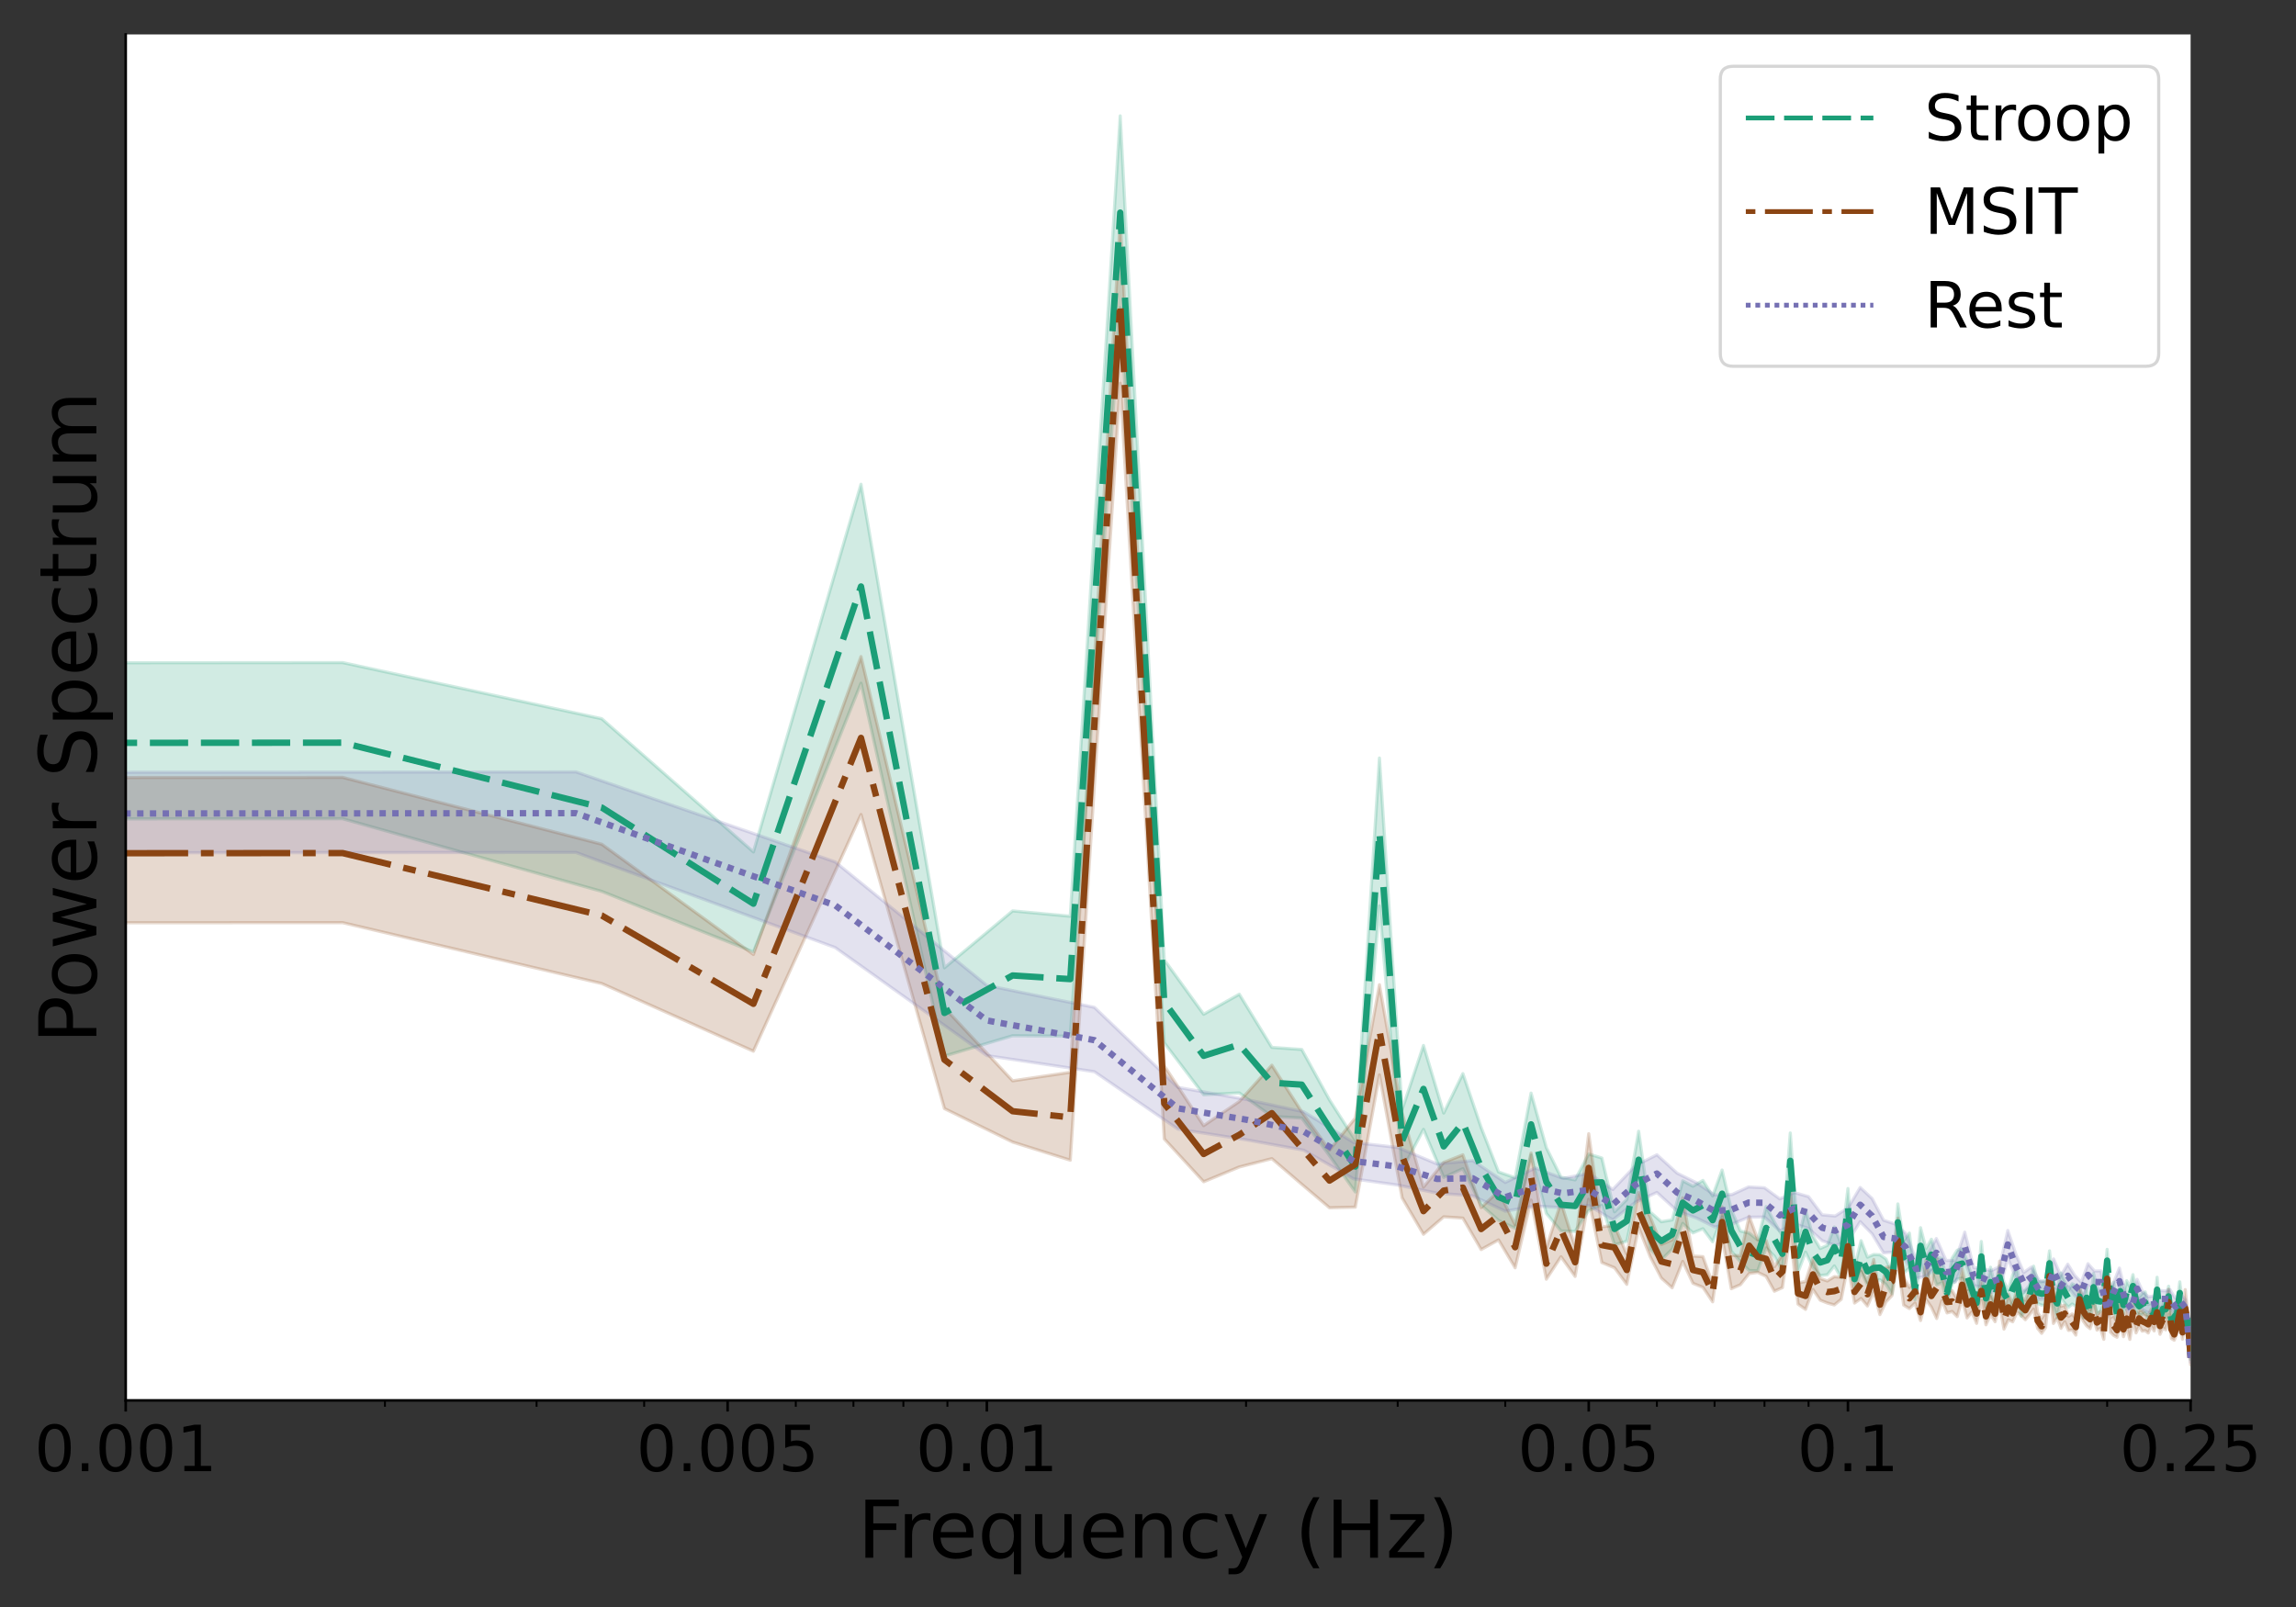 <?xml version="1.0" encoding="utf-8" standalone="no"?>
<!DOCTYPE svg PUBLIC "-//W3C//DTD SVG 1.1//EN"
  "http://www.w3.org/Graphics/SVG/1.1/DTD/svg11.dtd">
<!-- Created with matplotlib (https://matplotlib.org/) -->
<svg height="504pt" version="1.1" viewBox="0 0 720 504" width="720pt" xmlns="http://www.w3.org/2000/svg" xmlns:xlink="http://www.w3.org/1999/xlink">
 <rect x="0" y="0" width="720" height="504" fill="#333333" stroke="none"/>
 <defs>
  <style type="text/css">*{stroke-linecap:butt;stroke-linejoin:round;}</style>
 </defs>
 <g id="figure_1">
  <g id="patch_1">
   <path d="M 0 504 
L 720 504 
L 720 0 
L 0 0 
z
" style="fill:none;"/>
  </g>
  <g id="axes_1">
   <g id="patch_2">
    <path d="M 39.425 439.2 
L 686.95 439.2 
L 686.95 10.8 
L 39.425 10.8 
z
" style="fill:#ffffff;"/>
   </g>
   <g id="PolyCollection_1">
    <path clip-path="url(#p73ffdce5ca)" d="M -269184.335 439.2 
L -269184.335 439.2 
L 107.423 256.77 
L 188.711 279.576 
L 236.262 298.552 
L 269.999 214.287 
L 296.168 331.217 
L 317.55 324.838 
L 335.628 324.982 
L 351.288 96.525 
L 365.101 327.062 
L 377.457 343.341 
L 388.634 342.777 
L 398.838 350.146 
L 408.225 350.663 
L 416.916 362.479 
L 425.007 373.828 
L 432.576 284.136 
L 439.686 366.984 
L 446.389 354.208 
L 452.73 369.266 
L 458.745 366.535 
L 464.467 377.959 
L 469.922 382.751 
L 475.135 385.246 
L 480.127 362.207 
L 484.914 380.556 
L 489.513 386.063 
L 493.939 386.226 
L 498.204 379.625 
L 502.32 378.083 
L 506.296 390.409 
L 510.141 389.294 
L 513.864 372.235 
L 517.473 391.8 
L 520.974 395.122 
L 524.373 391.798 
L 527.677 383.684 
L 530.89 386.664 
L 534.018 385.372 
L 537.064 389.465 
L 540.033 381.672 
L 542.929 392.394 
L 545.755 395.727 
L 548.515 398.491 
L 551.211 398.54 
L 553.846 391.374 
L 556.424 393.974 
L 558.946 398.611 
L 561.415 372.575 
L 563.833 399.007 
L 566.202 392.712 
L 568.525 397.555 
L 570.802 400.043 
L 573.036 399.782 
L 575.228 397.029 
L 577.38 400.749 
L 579.493 384.109 
L 581.568 404.692 
L 583.608 398.792 
L 585.613 403.012 
L 587.584 401.738 
L 589.522 401.358 
L 591.429 402.832 
L 593.306 405.738 
L 595.153 388.996 
L 596.971 399.33 
L 598.761 397.629 
L 600.525 407.652 
L 602.262 396.027 
L 603.974 401.517 
L 605.662 398.265 
L 607.325 402.961 
L 608.965 402.307 
L 610.583 408.39 
L 612.179 402.761 
L 613.753 401.134 
L 615.306 400.86 
L 616.839 404.19 
L 618.352 408.01 
L 619.846 411.295 
L 621.321 398.705 
L 622.778 410.229 
L 624.217 406.668 
L 625.639 410.008 
L 627.043 404.01 
L 628.431 409.083 
L 629.803 411.265 
L 631.159 408.495 
L 632.499 406.154 
L 633.824 412.808 
L 635.134 411.088 
L 636.43 409.766 
L 637.712 405.428 
L 638.98 408.771 
L 640.234 409.332 
L 641.475 409.44 
L 642.703 399.929 
L 643.918 409.763 
L 645.121 413.32 
L 646.312 407.055 
L 647.49 408.758 
L 648.657 409.982 
L 649.813 408.975 
L 650.957 409.65 
L 652.09 409.638 
L 653.212 413.353 
L 654.324 410.411 
L 655.425 414.428 
L 656.516 407.718 
L 657.597 412.164 
L 658.668 411.313 
L 659.729 409.005 
L 660.781 398.955 
L 661.823 409.999 
L 662.857 409.658 
L 663.881 415.006 
L 664.896 408.382 
L 665.903 412.097 
L 666.901 408.527 
L 667.891 410.536 
L 668.872 406.93 
L 669.845 411.507 
L 670.811 412.365 
L 671.768 412.307 
L 672.718 411.73 
L 673.659 414.305 
L 674.594 413.881 
L 675.521 414.861 
L 676.441 408.254 
L 677.353 415.463 
L 678.259 413.491 
L 679.158 413.326 
L 680.05 409.537 
L 680.935 416.737 
L 681.813 415.686 
L 682.685 414.733 
L 683.551 408.91 
L 684.41 414.686 
L 685.263 417.981 
L 686.109 416.363 
L 686.95 426.371 
L 686.95 422.575 
L 686.95 422.575 
L 686.109 411.67 
L 685.263 413.217 
L 684.41 408.938 
L 683.551 402.02 
L 682.685 409.159 
L 681.813 410.284 
L 680.935 412.377 
L 680.05 403.393 
L 679.158 407.674 
L 678.259 407.476 
L 677.353 411.1 
L 676.441 400.595 
L 675.521 409.45 
L 674.594 408.704 
L 673.659 409.103 
L 672.718 405.189 
L 671.768 405.666 
L 670.811 406.784 
L 669.845 404.71 
L 668.872 399.77 
L 667.891 403.566 
L 666.901 401.662 
L 665.903 406.331 
L 664.896 401.473 
L 663.881 409.608 
L 662.857 402.137 
L 661.823 404.703 
L 660.781 391.84 
L 659.729 402.645 
L 658.668 405 
L 657.597 403.773 
L 656.516 399.4 
L 655.425 409.125 
L 654.324 403.462 
L 653.212 407.469 
L 652.09 403.561 
L 650.957 403.192 
L 649.813 402.623 
L 648.657 404.675 
L 647.49 401.799 
L 646.312 399.244 
L 645.121 404.064 
L 643.918 403.853 
L 642.703 392.307 
L 641.475 401.509 
L 640.234 402.025 
L 638.98 401.883 
L 637.712 397.114 
L 636.43 403.067 
L 635.134 404.586 
L 633.824 406.164 
L 632.499 397.358 
L 631.159 399.814 
L 629.803 404.681 
L 628.431 402.037 
L 627.043 397.06 
L 625.639 403.434 
L 624.217 397.452 
L 622.778 404.066 
L 621.321 389.375 
L 619.846 405.763 
L 618.352 400.588 
L 616.839 395.4 
L 615.306 391.536 
L 613.753 392.112 
L 612.179 394.587 
L 610.583 402.385 
L 608.965 394.686 
L 607.325 394.308 
L 605.662 388.67 
L 603.974 391.619 
L 602.262 385.045 
L 600.525 400.905 
L 598.761 386.735 
L 596.971 389.188 
L 595.153 377.585 
L 593.306 399.137 
L 591.429 394.863 
L 589.522 393.535 
L 587.584 393.447 
L 585.613 394.276 
L 583.608 389.107 
L 581.568 397.519 
L 579.493 372.765 
L 577.38 390.181 
L 575.228 384.814 
L 573.036 390.572 
L 570.802 391.562 
L 568.525 387.746 
L 566.202 379.411 
L 563.833 388.756 
L 561.415 355.334 
L 558.946 387.602 
L 556.424 383.253 
L 553.846 378.426 
L 551.211 388.892 
L 548.515 386.734 
L 545.755 386.067 
L 542.929 379.384 
L 540.033 366.957 
L 537.064 375.106 
L 534.018 370.219 
L 530.89 372.042 
L 527.677 370.34 
L 524.373 382.592 
L 520.974 383.164 
L 517.473 380.094 
L 513.864 354.797 
L 510.141 376.198 
L 506.296 380.054 
L 502.32 363.188 
L 498.204 361.934 
L 493.939 370.042 
L 489.513 369.209 
L 484.914 359.921 
L 480.127 342.834 
L 475.135 369.384 
L 469.922 367.55 
L 464.467 353.604 
L 458.745 336.715 
L 452.73 349.085 
L 446.389 327.881 
L 439.686 348.015 
L 432.576 237.738 
L 425.007 357.621 
L 416.916 344.959 
L 408.225 329.145 
L 398.838 328.485 
L 388.634 311.815 
L 377.457 318.092 
L 365.101 301.036 
L 351.288 36.345 
L 335.628 287.353 
L 317.55 285.682 
L 296.168 303.523 
L 269.999 151.876 
L 236.262 267.183 
L 188.711 225.42 
L 107.423 207.798 
L -269184.335 439.2 
z
" style="fill:#1b9e77;fill-opacity:0.2;stroke:#1b9e77;stroke-opacity:0.2;"/>
   </g>
   <g id="PolyCollection_2">
    <path clip-path="url(#p73ffdce5ca)" d="M -269184.335 439.2 
L -269184.335 439.2 
L 107.423 289.373 
L 188.711 308.467 
L 236.262 329.679 
L 269.999 255.467 
L 296.168 347.682 
L 317.55 358.186 
L 335.628 363.865 
L 351.288 120.188 
L 365.101 357.19 
L 377.457 370.629 
L 388.634 365.993 
L 398.838 363.388 
L 408.225 371.432 
L 416.916 378.793 
L 425.007 378.604 
L 432.576 337.106 
L 439.686 375.684 
L 446.389 387.097 
L 452.73 381.635 
L 458.745 382.04 
L 464.467 391.892 
L 469.922 388.878 
L 475.135 397.621 
L 480.127 376.386 
L 484.914 401.186 
L 489.513 394.156 
L 493.939 400.318 
L 498.204 376.115 
L 502.32 395.97 
L 506.296 397.611 
L 510.141 402.803 
L 513.864 384.969 
L 517.473 394.11 
L 520.974 400.83 
L 524.373 403.887 
L 527.677 395.621 
L 530.89 402.483 
L 534.018 403.74 
L 537.064 408.279 
L 540.033 388.016 
L 542.929 404.177 
L 545.755 402.927 
L 548.515 399.434 
L 551.211 399.046 
L 553.846 400.308 
L 556.424 404.955 
L 558.946 403.842 
L 561.415 386.872 
L 563.833 409.002 
L 566.202 410.655 
L 568.525 404.401 
L 570.802 407.774 
L 573.036 408.658 
L 575.228 409.262 
L 577.38 407.499 
L 579.493 396.722 
L 581.568 408.666 
L 583.608 407.237 
L 585.613 409.58 
L 587.584 405.105 
L 589.522 412.29 
L 591.429 408.309 
L 593.306 406.325 
L 595.153 395.645 
L 596.971 409.316 
L 598.761 410.395 
L 600.525 408.703 
L 602.262 414.148 
L 603.974 407.526 
L 605.662 409.973 
L 607.325 413.516 
L 608.965 407.84 
L 610.583 411.766 
L 612.179 411.316 
L 613.753 412.918 
L 615.306 407.389 
L 616.839 413.346 
L 618.352 411.481 
L 619.846 415.047 
L 621.321 407.788 
L 622.778 415.489 
L 624.217 412.325 
L 625.639 414.526 
L 627.043 409.227 
L 628.431 416.84 
L 629.803 413.91 
L 631.159 414.544 
L 632.499 411.557 
L 633.824 412.538 
L 635.134 413.896 
L 636.43 412.306 
L 637.712 410.58 
L 638.98 416.61 
L 640.234 418.172 
L 641.475 416.339 
L 642.703 404.821 
L 643.918 415.068 
L 645.121 413.369 
L 646.312 416.601 
L 647.49 414.518 
L 648.657 417.248 
L 649.813 417.084 
L 650.957 418.721 
L 652.09 411.438 
L 653.212 414.226 
L 654.324 415.8 
L 655.425 416.699 
L 656.516 413.327 
L 657.597 417.153 
L 658.668 416.624 
L 659.729 420.047 
L 660.781 405.973 
L 661.823 417.777 
L 662.857 418.833 
L 663.881 419.391 
L 664.896 415.352 
L 665.903 419.209 
L 666.901 416.168 
L 667.891 420.07 
L 668.872 414.255 
L 669.845 418.023 
L 670.811 415.837 
L 671.768 417.473 
L 672.718 417.32 
L 673.659 418.062 
L 674.594 415.88 
L 675.521 417.413 
L 676.441 414.385 
L 677.353 418.473 
L 678.259 416.486 
L 679.158 417.078 
L 680.05 412.171 
L 680.935 419.792 
L 681.813 420.321 
L 682.685 418.187 
L 683.551 414.672 
L 684.41 419.993 
L 685.263 415.778 
L 686.109 417.603 
L 686.95 428.035 
L 686.95 423.35 
L 686.95 423.35 
L 686.109 412.149 
L 685.263 404.469 
L 684.41 415.571 
L 683.551 408.092 
L 682.685 413.15 
L 681.813 416.475 
L 680.935 413.906 
L 680.05 404.357 
L 679.158 411.28 
L 678.259 411.13 
L 677.353 413.088 
L 676.441 408.6 
L 675.521 411.607 
L 674.594 410.623 
L 673.659 412.494 
L 672.718 412.24 
L 671.768 411.091 
L 670.811 410.831 
L 669.845 413.758 
L 668.872 408.911 
L 667.891 415.159 
L 666.901 410.732 
L 665.903 414.655 
L 664.896 407.442 
L 663.881 414.96 
L 662.857 412.625 
L 661.823 413.228 
L 660.781 395.951 
L 659.729 416.008 
L 658.668 411.351 
L 657.597 412.381 
L 656.516 407.567 
L 655.425 410.731 
L 654.324 409.888 
L 653.212 407.892 
L 652.09 403.302 
L 650.957 413.705 
L 649.813 412.093 
L 648.657 412.854 
L 647.49 409.337 
L 646.312 409.686 
L 645.121 407.287 
L 643.918 404.452 
L 642.703 395.528 
L 641.475 411.569 
L 640.234 413.534 
L 638.98 411.734 
L 637.712 403.14 
L 636.43 404.45 
L 635.134 407.803 
L 633.824 406.893 
L 632.499 404.356 
L 631.159 409.096 
L 629.803 405.88 
L 628.431 411.302 
L 627.043 395.528 
L 625.639 409.558 
L 624.217 405.629 
L 622.778 410.027 
L 621.321 401.862 
L 619.846 408.813 
L 618.352 404.033 
L 616.839 404.451 
L 615.306 398.081 
L 613.753 407.475 
L 612.179 404.789 
L 610.583 404.836 
L 608.965 400.241 
L 607.325 394.477 
L 605.662 402.936 
L 603.974 395.269 
L 602.262 408.851 
L 600.525 401.302 
L 598.761 403.79 
L 596.971 400.64 
L 595.153 382.065 
L 593.306 397.088 
L 591.429 397.506 
L 589.522 406.047 
L 587.584 395.027 
L 585.613 402.156 
L 583.608 397.563 
L 581.568 401.505 
L 579.493 384.53 
L 577.38 400.6 
L 575.228 400.396 
L 573.036 401.738 
L 570.802 400.989 
L 568.525 394.667 
L 566.202 401.929 
L 563.833 402.341 
L 561.415 372.62 
L 558.946 393.495 
L 556.424 397.32 
L 553.846 389.033 
L 551.211 388.753 
L 548.515 381.442 
L 545.755 393.877 
L 542.929 393.659 
L 540.033 378.482 
L 537.064 402.659 
L 534.018 394.126 
L 530.89 393.929 
L 527.677 375.662 
L 524.373 388.84 
L 520.974 390.312 
L 517.473 381.629 
L 513.864 374.044 
L 510.141 393.372 
L 506.296 384.326 
L 502.32 384.743 
L 498.204 355.565 
L 493.939 391.022 
L 489.513 377.07 
L 484.914 391.288 
L 480.127 361.619 
L 475.135 384.124 
L 469.922 373.603 
L 464.467 378.723 
L 458.745 362.188 
L 452.73 364.561 
L 446.389 372.304 
L 439.686 349.049 
L 432.576 308.835 
L 425.007 350.638 
L 416.916 360.729 
L 408.225 348.73 
L 398.838 334.086 
L 388.634 345.453 
L 377.457 353.026 
L 365.101 334.262 
L 351.288 68.966 
L 335.628 336.294 
L 317.55 338.967 
L 296.168 316.043 
L 269.999 205.927 
L 236.262 299.344 
L 188.711 264.774 
L 107.423 243.803 
L -269184.335 439.2 
z
" style="fill:#8b4513;fill-opacity:0.2;stroke:#8b4513;stroke-opacity:0.2;"/>
   </g>
   <g id="PolyCollection_3">
    <path clip-path="url(#p73ffdce5ca)" d="M -269184.335 439.2 
L -269184.335 439.2 
L 180.62 267.355 
L 261.908 297.183 
L 309.459 331.06 
L 343.197 336.121 
L 369.366 354.119 
L 390.747 357.462 
L 408.825 360.735 
L 424.485 369.728 
L 438.298 371.667 
L 450.654 374.203 
L 461.831 375.054 
L 472.035 379.869 
L 481.422 378.232 
L 490.113 378.781 
L 498.204 378.072 
L 505.773 382.594 
L 512.883 377.035 
L 519.586 373.98 
L 525.927 379.777 
L 531.942 381.982 
L 537.664 384.796 
L 543.12 383.928 
L 548.333 381.758 
L 553.324 381.694 
L 558.111 386.052 
L 562.711 383.842 
L 567.137 385.27 
L 571.402 389.104 
L 575.517 390.616 
L 579.493 389.394 
L 583.338 383.15 
L 587.061 386.968 
L 590.67 392.93 
L 594.171 392.665 
L 597.571 395.338 
L 600.874 400.934 
L 604.088 400.193 
L 607.215 397.227 
L 610.261 402.412 
L 613.23 402.047 
L 616.126 395.248 
L 618.952 403.231 
L 621.712 403.612 
L 624.408 405.305 
L 627.043 404.619 
L 629.621 394.504 
L 632.143 400.9 
L 634.612 405.358 
L 637.03 403.496 
L 639.399 407.589 
L 641.722 407.394 
L 643.999 402.352 
L 646.233 406.679 
L 648.425 403.468 
L 650.577 406.306 
L 652.69 408.023 
L 654.766 403.128 
L 656.805 405.393 
L 658.81 405.509 
L 660.781 412.931 
L 662.719 408.37 
L 664.626 405.651 
L 666.503 410.264 
L 668.35 412.708 
L 670.168 406.873 
L 671.958 410.816 
L 673.722 411.734 
L 675.459 411.492 
L 677.171 409.997 
L 678.859 409.781 
L 680.522 410.464 
L 682.163 412.227 
L 683.78 410.636 
L 685.376 412.447 
L 686.95 427.249 
L 686.95 424.391 
L 686.95 424.391 
L 685.376 407.681 
L 683.78 405.677 
L 682.163 407.189 
L 680.522 404.485 
L 678.859 404.866 
L 677.171 404.731 
L 675.459 406.493 
L 673.722 406.686 
L 671.958 405.228 
L 670.168 401.24 
L 668.35 408.209 
L 666.503 405.444 
L 664.626 397.703 
L 662.719 402.49 
L 660.781 408.622 
L 658.81 398.579 
L 656.805 398.623 
L 654.766 396.324 
L 652.69 402.19 
L 650.577 399.98 
L 648.425 396.486 
L 646.233 400.105 
L 643.999 394.835 
L 641.722 402.213 
L 639.399 401.474 
L 637.03 397.396 
L 634.612 399.101 
L 632.143 393.32 
L 629.621 385.914 
L 627.043 397.258 
L 624.408 398.535 
L 621.712 397.872 
L 618.952 397.577 
L 616.126 386.431 
L 613.23 395.325 
L 610.261 395.307 
L 607.215 388.446 
L 604.088 393.915 
L 600.874 395.038 
L 597.571 386.814 
L 594.171 383.843 
L 590.67 382.706 
L 587.061 375.889 
L 583.338 372.429 
L 579.493 378.842 
L 575.517 381.375 
L 571.402 381.005 
L 567.137 375.301 
L 562.711 374.023 
L 558.111 376.003 
L 553.324 372.52 
L 548.333 372.259 
L 543.12 374.646 
L 537.664 374.777 
L 531.942 370.921 
L 525.927 367.939 
L 519.586 362.164 
L 512.883 365.572 
L 505.773 373.048 
L 498.204 367.972 
L 490.113 369.591 
L 481.422 366.314 
L 472.035 370.848 
L 461.831 363.994 
L 450.654 365.047 
L 438.298 359.869 
L 424.485 358.307 
L 408.825 348.689 
L 390.747 344.809 
L 369.366 341.023 
L 343.197 315.935 
L 309.459 309.044 
L 261.908 270.316 
L 180.62 242.097 
L -269184.335 439.2 
z
" style="fill:#7570b3;fill-opacity:0.2;stroke:#7570b3;stroke-opacity:0.2;"/>
   </g>
   <g id="matplotlib.axis_1">
    <g id="xtick_1">
     <g id="line2d_1">
      <defs>
       <path d="M 0 0 
L 0 3.5 
" id="m67c0b6c512" style="stroke:#000000;stroke-width:0.8;"/>
      </defs>
      <g>
       <use style="stroke:#000000;stroke-width:0.8;" x="39.425" xlink:href="#m67c0b6c512" y="439.2"/>
      </g>
     </g>
     <g id="text_1">
      <!-- 0.001 -->
      <g transform="translate(10.797 461.397)scale(0.2 -0.2)">
       <defs>
        <path d="M 31.781 66.406 
Q 24.172 66.406 20.328 58.906 
Q 16.5 51.422 16.5 36.375 
Q 16.5 21.391 20.328 13.891 
Q 24.172 6.391 31.781 6.391 
Q 39.453 6.391 43.281 13.891 
Q 47.125 21.391 47.125 36.375 
Q 47.125 51.422 43.281 58.906 
Q 39.453 66.406 31.781 66.406 
z
M 31.781 74.219 
Q 44.047 74.219 50.516 64.516 
Q 56.984 54.828 56.984 36.375 
Q 56.984 17.969 50.516 8.266 
Q 44.047 -1.422 31.781 -1.422 
Q 19.531 -1.422 13.062 8.266 
Q 6.594 17.969 6.594 36.375 
Q 6.594 54.828 13.062 64.516 
Q 19.531 74.219 31.781 74.219 
z
" id="DejaVuSans-48"/>
        <path d="M 10.688 12.406 
L 21 12.406 
L 21 0 
L 10.688 0 
z
" id="DejaVuSans-46"/>
        <path d="M 12.406 8.297 
L 28.516 8.297 
L 28.516 63.922 
L 10.984 60.406 
L 10.984 69.391 
L 28.422 72.906 
L 38.281 72.906 
L 38.281 8.297 
L 54.391 8.297 
L 54.391 0 
L 12.406 0 
z
" id="DejaVuSans-49"/>
       </defs>
       <use xlink:href="#DejaVuSans-48"/>
       <use x="63.623" xlink:href="#DejaVuSans-46"/>
       <use x="95.41" xlink:href="#DejaVuSans-48"/>
       <use x="159.033" xlink:href="#DejaVuSans-48"/>
       <use x="222.656" xlink:href="#DejaVuSans-49"/>
      </g>
     </g>
    </g>
    <g id="xtick_2">
     <g id="line2d_2">
      <g>
       <use style="stroke:#000000;stroke-width:0.8;" x="228.171" xlink:href="#m67c0b6c512" y="439.2"/>
      </g>
     </g>
     <g id="text_2">
      <!-- 0.005 -->
      <g transform="translate(199.542 461.397)scale(0.2 -0.2)">
       <defs>
        <path d="M 10.797 72.906 
L 49.516 72.906 
L 49.516 64.594 
L 19.828 64.594 
L 19.828 46.734 
Q 21.969 47.469 24.109 47.828 
Q 26.266 48.188 28.422 48.188 
Q 40.625 48.188 47.75 41.5 
Q 54.891 34.812 54.891 23.391 
Q 54.891 11.625 47.562 5.094 
Q 40.234 -1.422 26.906 -1.422 
Q 22.312 -1.422 17.547 -0.641 
Q 12.797 0.141 7.719 1.703 
L 7.719 11.625 
Q 12.109 9.234 16.797 8.062 
Q 21.484 6.891 26.703 6.891 
Q 35.156 6.891 40.078 11.328 
Q 45.016 15.766 45.016 23.391 
Q 45.016 31 40.078 35.438 
Q 35.156 39.891 26.703 39.891 
Q 22.75 39.891 18.812 39.016 
Q 14.891 38.141 10.797 36.281 
z
" id="DejaVuSans-53"/>
       </defs>
       <use xlink:href="#DejaVuSans-48"/>
       <use x="63.623" xlink:href="#DejaVuSans-46"/>
       <use x="95.41" xlink:href="#DejaVuSans-48"/>
       <use x="159.033" xlink:href="#DejaVuSans-48"/>
       <use x="222.656" xlink:href="#DejaVuSans-53"/>
      </g>
     </g>
    </g>
    <g id="xtick_3">
     <g id="line2d_3">
      <g>
       <use style="stroke:#000000;stroke-width:0.8;" x="309.459" xlink:href="#m67c0b6c512" y="439.2"/>
      </g>
     </g>
     <g id="text_3">
      <!-- 0.01 -->
      <g transform="translate(287.193 461.397)scale(0.2 -0.2)">
       <use xlink:href="#DejaVuSans-48"/>
       <use x="63.623" xlink:href="#DejaVuSans-46"/>
       <use x="95.41" xlink:href="#DejaVuSans-48"/>
       <use x="159.033" xlink:href="#DejaVuSans-49"/>
      </g>
     </g>
    </g>
    <g id="xtick_4">
     <g id="line2d_4">
      <g>
       <use style="stroke:#000000;stroke-width:0.8;" x="498.204" xlink:href="#m67c0b6c512" y="439.2"/>
      </g>
     </g>
     <g id="text_4">
      <!-- 0.05 -->
      <g transform="translate(475.939 461.397)scale(0.2 -0.2)">
       <use xlink:href="#DejaVuSans-48"/>
       <use x="63.623" xlink:href="#DejaVuSans-46"/>
       <use x="95.41" xlink:href="#DejaVuSans-48"/>
       <use x="159.033" xlink:href="#DejaVuSans-53"/>
      </g>
     </g>
    </g>
    <g id="xtick_5">
     <g id="line2d_5">
      <g>
       <use style="stroke:#000000;stroke-width:0.8;" x="579.493" xlink:href="#m67c0b6c512" y="439.2"/>
      </g>
     </g>
     <g id="text_5">
      <!-- 0.1 -->
      <g transform="translate(563.59 461.397)scale(0.2 -0.2)">
       <use xlink:href="#DejaVuSans-48"/>
       <use x="63.623" xlink:href="#DejaVuSans-46"/>
       <use x="95.41" xlink:href="#DejaVuSans-49"/>
      </g>
     </g>
    </g>
    <g id="xtick_6">
     <g id="line2d_6">
      <g>
       <use style="stroke:#000000;stroke-width:0.8;" x="686.95" xlink:href="#m67c0b6c512" y="439.2"/>
      </g>
     </g>
     <g id="text_6">
      <!-- 0.25 -->
      <g transform="translate(664.684 461.397)scale(0.2 -0.2)">
       <defs>
        <path d="M 19.188 8.297 
L 53.609 8.297 
L 53.609 0 
L 7.328 0 
L 7.328 8.297 
Q 12.938 14.109 22.625 23.891 
Q 32.328 33.688 34.812 36.531 
Q 39.547 41.844 41.422 45.531 
Q 43.312 49.219 43.312 52.781 
Q 43.312 58.594 39.234 62.25 
Q 35.156 65.922 28.609 65.922 
Q 23.969 65.922 18.812 64.312 
Q 13.672 62.703 7.812 59.422 
L 7.812 69.391 
Q 13.766 71.781 18.938 73 
Q 24.125 74.219 28.422 74.219 
Q 39.75 74.219 46.484 68.547 
Q 53.219 62.891 53.219 53.422 
Q 53.219 48.922 51.531 44.891 
Q 49.859 40.875 45.406 35.406 
Q 44.188 33.984 37.641 27.219 
Q 31.109 20.453 19.188 8.297 
z
" id="DejaVuSans-50"/>
       </defs>
       <use xlink:href="#DejaVuSans-48"/>
       <use x="63.623" xlink:href="#DejaVuSans-46"/>
       <use x="95.41" xlink:href="#DejaVuSans-50"/>
       <use x="159.033" xlink:href="#DejaVuSans-53"/>
      </g>
     </g>
    </g>
    <g id="xtick_7">
     <g id="line2d_7">
      <defs>
       <path d="M 0 0 
L 0 2 
" id="mb24c7ec774" style="stroke:#000000;stroke-width:0.6;"/>
      </defs>
      <g>
       <use style="stroke:#000000;stroke-width:0.6;" x="120.713" xlink:href="#mb24c7ec774" y="439.2"/>
      </g>
     </g>
    </g>
    <g id="xtick_8">
     <g id="line2d_8">
      <g>
       <use style="stroke:#000000;stroke-width:0.6;" x="168.264" xlink:href="#mb24c7ec774" y="439.2"/>
      </g>
     </g>
    </g>
    <g id="xtick_9">
     <g id="line2d_9">
      <g>
       <use style="stroke:#000000;stroke-width:0.6;" x="202.002" xlink:href="#mb24c7ec774" y="439.2"/>
      </g>
     </g>
    </g>
    <g id="xtick_10">
     <g id="line2d_10">
      <g>
       <use style="stroke:#000000;stroke-width:0.6;" x="249.552" xlink:href="#mb24c7ec774" y="439.2"/>
      </g>
     </g>
    </g>
    <g id="xtick_11">
     <g id="line2d_11">
      <g>
       <use style="stroke:#000000;stroke-width:0.6;" x="267.63" xlink:href="#mb24c7ec774" y="439.2"/>
      </g>
     </g>
    </g>
    <g id="xtick_12">
     <g id="line2d_12">
      <g>
       <use style="stroke:#000000;stroke-width:0.6;" x="283.29" xlink:href="#mb24c7ec774" y="439.2"/>
      </g>
     </g>
    </g>
    <g id="xtick_13">
     <g id="line2d_13">
      <g>
       <use style="stroke:#000000;stroke-width:0.6;" x="297.103" xlink:href="#mb24c7ec774" y="439.2"/>
      </g>
     </g>
    </g>
    <g id="xtick_14">
     <g id="line2d_14">
      <g>
       <use style="stroke:#000000;stroke-width:0.6;" x="390.747" xlink:href="#mb24c7ec774" y="439.2"/>
      </g>
     </g>
    </g>
    <g id="xtick_15">
     <g id="line2d_15">
      <g>
       <use style="stroke:#000000;stroke-width:0.6;" x="438.298" xlink:href="#mb24c7ec774" y="439.2"/>
      </g>
     </g>
    </g>
    <g id="xtick_16">
     <g id="line2d_16">
      <g>
       <use style="stroke:#000000;stroke-width:0.6;" x="472.035" xlink:href="#mb24c7ec774" y="439.2"/>
      </g>
     </g>
    </g>
    <g id="xtick_17">
     <g id="line2d_17">
      <g>
       <use style="stroke:#000000;stroke-width:0.6;" x="519.586" xlink:href="#mb24c7ec774" y="439.2"/>
      </g>
     </g>
    </g>
    <g id="xtick_18">
     <g id="line2d_18">
      <g>
       <use style="stroke:#000000;stroke-width:0.6;" x="537.664" xlink:href="#mb24c7ec774" y="439.2"/>
      </g>
     </g>
    </g>
    <g id="xtick_19">
     <g id="line2d_19">
      <g>
       <use style="stroke:#000000;stroke-width:0.6;" x="553.324" xlink:href="#mb24c7ec774" y="439.2"/>
      </g>
     </g>
    </g>
    <g id="xtick_20">
     <g id="line2d_20">
      <g>
       <use style="stroke:#000000;stroke-width:0.6;" x="567.137" xlink:href="#mb24c7ec774" y="439.2"/>
      </g>
     </g>
    </g>
    <g id="xtick_21">
     <g id="line2d_21">
      <g>
       <use style="stroke:#000000;stroke-width:0.6;" x="660.781" xlink:href="#mb24c7ec774" y="439.2"/>
      </g>
     </g>
    </g>
    <g id="text_7">
     <!-- Frequency (Hz) -->
     <g transform="translate(268.926 488.552)scale(0.25 -0.25)">
      <defs>
       <path d="M 9.812 72.906 
L 51.703 72.906 
L 51.703 64.594 
L 19.672 64.594 
L 19.672 43.109 
L 48.578 43.109 
L 48.578 34.812 
L 19.672 34.812 
L 19.672 0 
L 9.812 0 
z
" id="DejaVuSans-70"/>
       <path d="M 41.109 46.297 
Q 39.594 47.172 37.812 47.578 
Q 36.031 48 33.891 48 
Q 26.266 48 22.188 43.047 
Q 18.109 38.094 18.109 28.812 
L 18.109 0 
L 9.078 0 
L 9.078 54.688 
L 18.109 54.688 
L 18.109 46.188 
Q 20.953 51.172 25.484 53.578 
Q 30.031 56 36.531 56 
Q 37.453 56 38.578 55.875 
Q 39.703 55.766 41.062 55.516 
z
" id="DejaVuSans-114"/>
       <path d="M 56.203 29.594 
L 56.203 25.203 
L 14.891 25.203 
Q 15.484 15.922 20.484 11.062 
Q 25.484 6.203 34.422 6.203 
Q 39.594 6.203 44.453 7.469 
Q 49.312 8.734 54.109 11.281 
L 54.109 2.781 
Q 49.266 0.734 44.188 -0.344 
Q 39.109 -1.422 33.891 -1.422 
Q 20.797 -1.422 13.156 6.188 
Q 5.516 13.812 5.516 26.812 
Q 5.516 40.234 12.766 48.109 
Q 20.016 56 32.328 56 
Q 43.359 56 49.781 48.891 
Q 56.203 41.797 56.203 29.594 
z
M 47.219 32.234 
Q 47.125 39.594 43.094 43.984 
Q 39.062 48.391 32.422 48.391 
Q 24.906 48.391 20.391 44.141 
Q 15.875 39.891 15.188 32.172 
z
" id="DejaVuSans-101"/>
       <path d="M 14.797 27.297 
Q 14.797 17.391 18.875 11.75 
Q 22.953 6.109 30.078 6.109 
Q 37.203 6.109 41.297 11.75 
Q 45.406 17.391 45.406 27.297 
Q 45.406 37.203 41.297 42.844 
Q 37.203 48.484 30.078 48.484 
Q 22.953 48.484 18.875 42.844 
Q 14.797 37.203 14.797 27.297 
z
M 45.406 8.203 
Q 42.578 3.328 38.25 0.953 
Q 33.938 -1.422 27.875 -1.422 
Q 17.969 -1.422 11.734 6.484 
Q 5.516 14.406 5.516 27.297 
Q 5.516 40.188 11.734 48.094 
Q 17.969 56 27.875 56 
Q 33.938 56 38.25 53.625 
Q 42.578 51.266 45.406 46.391 
L 45.406 54.688 
L 54.391 54.688 
L 54.391 -20.797 
L 45.406 -20.797 
z
" id="DejaVuSans-113"/>
       <path d="M 8.5 21.578 
L 8.5 54.688 
L 17.484 54.688 
L 17.484 21.922 
Q 17.484 14.156 20.5 10.266 
Q 23.531 6.391 29.594 6.391 
Q 36.859 6.391 41.078 11.031 
Q 45.312 15.672 45.312 23.688 
L 45.312 54.688 
L 54.297 54.688 
L 54.297 0 
L 45.312 0 
L 45.312 8.406 
Q 42.047 3.422 37.719 1 
Q 33.406 -1.422 27.688 -1.422 
Q 18.266 -1.422 13.375 4.438 
Q 8.5 10.297 8.5 21.578 
z
M 31.109 56 
z
" id="DejaVuSans-117"/>
       <path d="M 54.891 33.016 
L 54.891 0 
L 45.906 0 
L 45.906 32.719 
Q 45.906 40.484 42.875 44.328 
Q 39.844 48.188 33.797 48.188 
Q 26.516 48.188 22.312 43.547 
Q 18.109 38.922 18.109 30.906 
L 18.109 0 
L 9.078 0 
L 9.078 54.688 
L 18.109 54.688 
L 18.109 46.188 
Q 21.344 51.125 25.703 53.562 
Q 30.078 56 35.797 56 
Q 45.219 56 50.047 50.172 
Q 54.891 44.344 54.891 33.016 
z
" id="DejaVuSans-110"/>
       <path d="M 48.781 52.594 
L 48.781 44.188 
Q 44.969 46.297 41.141 47.344 
Q 37.312 48.391 33.406 48.391 
Q 24.656 48.391 19.812 42.844 
Q 14.984 37.312 14.984 27.297 
Q 14.984 17.281 19.812 11.734 
Q 24.656 6.203 33.406 6.203 
Q 37.312 6.203 41.141 7.25 
Q 44.969 8.297 48.781 10.406 
L 48.781 2.094 
Q 45.016 0.344 40.984 -0.531 
Q 36.969 -1.422 32.422 -1.422 
Q 20.062 -1.422 12.781 6.344 
Q 5.516 14.109 5.516 27.297 
Q 5.516 40.672 12.859 48.328 
Q 20.219 56 33.016 56 
Q 37.156 56 41.109 55.141 
Q 45.062 54.297 48.781 52.594 
z
" id="DejaVuSans-99"/>
       <path d="M 32.172 -5.078 
Q 28.375 -14.844 24.75 -17.812 
Q 21.141 -20.797 15.094 -20.797 
L 7.906 -20.797 
L 7.906 -13.281 
L 13.188 -13.281 
Q 16.891 -13.281 18.938 -11.516 
Q 21 -9.766 23.484 -3.219 
L 25.094 0.875 
L 2.984 54.688 
L 12.5 54.688 
L 29.594 11.922 
L 46.688 54.688 
L 56.203 54.688 
z
" id="DejaVuSans-121"/>
       <path id="DejaVuSans-32"/>
       <path d="M 31 75.875 
Q 24.469 64.656 21.281 53.656 
Q 18.109 42.672 18.109 31.391 
Q 18.109 20.125 21.312 9.062 
Q 24.516 -2 31 -13.188 
L 23.188 -13.188 
Q 15.875 -1.703 12.234 9.375 
Q 8.594 20.453 8.594 31.391 
Q 8.594 42.281 12.203 53.312 
Q 15.828 64.359 23.188 75.875 
z
" id="DejaVuSans-40"/>
       <path d="M 9.812 72.906 
L 19.672 72.906 
L 19.672 43.016 
L 55.516 43.016 
L 55.516 72.906 
L 65.375 72.906 
L 65.375 0 
L 55.516 0 
L 55.516 34.719 
L 19.672 34.719 
L 19.672 0 
L 9.812 0 
z
" id="DejaVuSans-72"/>
       <path d="M 5.516 54.688 
L 48.188 54.688 
L 48.188 46.484 
L 14.406 7.172 
L 48.188 7.172 
L 48.188 0 
L 4.297 0 
L 4.297 8.203 
L 38.094 47.516 
L 5.516 47.516 
z
" id="DejaVuSans-122"/>
       <path d="M 8.016 75.875 
L 15.828 75.875 
Q 23.141 64.359 26.781 53.312 
Q 30.422 42.281 30.422 31.391 
Q 30.422 20.453 26.781 9.375 
Q 23.141 -1.703 15.828 -13.188 
L 8.016 -13.188 
Q 14.5 -2 17.703 9.062 
Q 20.906 20.125 20.906 31.391 
Q 20.906 42.672 17.703 53.656 
Q 14.5 64.656 8.016 75.875 
z
" id="DejaVuSans-41"/>
      </defs>
      <use xlink:href="#DejaVuSans-70"/>
      <use x="50.27" xlink:href="#DejaVuSans-114"/>
      <use x="89.133" xlink:href="#DejaVuSans-101"/>
      <use x="150.656" xlink:href="#DejaVuSans-113"/>
      <use x="214.133" xlink:href="#DejaVuSans-117"/>
      <use x="277.512" xlink:href="#DejaVuSans-101"/>
      <use x="339.035" xlink:href="#DejaVuSans-110"/>
      <use x="402.414" xlink:href="#DejaVuSans-99"/>
      <use x="457.395" xlink:href="#DejaVuSans-121"/>
      <use x="516.574" xlink:href="#DejaVuSans-32"/>
      <use x="548.361" xlink:href="#DejaVuSans-40"/>
      <use x="587.375" xlink:href="#DejaVuSans-72"/>
      <use x="662.57" xlink:href="#DejaVuSans-122"/>
      <use x="715.061" xlink:href="#DejaVuSans-41"/>
     </g>
    </g>
   </g>
   <g id="matplotlib.axis_2">
    <g id="text_8">
     <!-- Power Spectrum -->
     <g transform="translate(30.226 327.33)rotate(-90)scale(0.25 -0.25)">
      <defs>
       <path d="M 19.672 64.797 
L 19.672 37.406 
L 32.078 37.406 
Q 38.969 37.406 42.719 40.969 
Q 46.484 44.531 46.484 51.125 
Q 46.484 57.672 42.719 61.234 
Q 38.969 64.797 32.078 64.797 
z
M 9.812 72.906 
L 32.078 72.906 
Q 44.344 72.906 50.609 67.359 
Q 56.891 61.812 56.891 51.125 
Q 56.891 40.328 50.609 34.812 
Q 44.344 29.297 32.078 29.297 
L 19.672 29.297 
L 19.672 0 
L 9.812 0 
z
" id="DejaVuSans-80"/>
       <path d="M 30.609 48.391 
Q 23.391 48.391 19.188 42.75 
Q 14.984 37.109 14.984 27.297 
Q 14.984 17.484 19.156 11.844 
Q 23.344 6.203 30.609 6.203 
Q 37.797 6.203 41.984 11.859 
Q 46.188 17.531 46.188 27.297 
Q 46.188 37.016 41.984 42.703 
Q 37.797 48.391 30.609 48.391 
z
M 30.609 56 
Q 42.328 56 49.016 48.375 
Q 55.719 40.766 55.719 27.297 
Q 55.719 13.875 49.016 6.219 
Q 42.328 -1.422 30.609 -1.422 
Q 18.844 -1.422 12.172 6.219 
Q 5.516 13.875 5.516 27.297 
Q 5.516 40.766 12.172 48.375 
Q 18.844 56 30.609 56 
z
" id="DejaVuSans-111"/>
       <path d="M 4.203 54.688 
L 13.188 54.688 
L 24.422 12.016 
L 35.594 54.688 
L 46.188 54.688 
L 57.422 12.016 
L 68.609 54.688 
L 77.594 54.688 
L 63.281 0 
L 52.688 0 
L 40.922 44.828 
L 29.109 0 
L 18.5 0 
z
" id="DejaVuSans-119"/>
       <path d="M 53.516 70.516 
L 53.516 60.891 
Q 47.906 63.578 42.922 64.891 
Q 37.938 66.219 33.297 66.219 
Q 25.25 66.219 20.875 63.094 
Q 16.5 59.969 16.5 54.203 
Q 16.5 49.359 19.406 46.891 
Q 22.312 44.438 30.422 42.922 
L 36.375 41.703 
Q 47.406 39.594 52.656 34.297 
Q 57.906 29 57.906 20.125 
Q 57.906 9.516 50.797 4.047 
Q 43.703 -1.422 29.984 -1.422 
Q 24.812 -1.422 18.969 -0.25 
Q 13.141 0.922 6.891 3.219 
L 6.891 13.375 
Q 12.891 10.016 18.656 8.297 
Q 24.422 6.594 29.984 6.594 
Q 38.422 6.594 43.016 9.906 
Q 47.609 13.234 47.609 19.391 
Q 47.609 24.75 44.312 27.781 
Q 41.016 30.812 33.5 32.328 
L 27.484 33.5 
Q 16.453 35.688 11.516 40.375 
Q 6.594 45.062 6.594 53.422 
Q 6.594 63.094 13.406 68.656 
Q 20.219 74.219 32.172 74.219 
Q 37.312 74.219 42.625 73.281 
Q 47.953 72.359 53.516 70.516 
z
" id="DejaVuSans-83"/>
       <path d="M 18.109 8.203 
L 18.109 -20.797 
L 9.078 -20.797 
L 9.078 54.688 
L 18.109 54.688 
L 18.109 46.391 
Q 20.953 51.266 25.266 53.625 
Q 29.594 56 35.594 56 
Q 45.562 56 51.781 48.094 
Q 58.016 40.188 58.016 27.297 
Q 58.016 14.406 51.781 6.484 
Q 45.562 -1.422 35.594 -1.422 
Q 29.594 -1.422 25.266 0.953 
Q 20.953 3.328 18.109 8.203 
z
M 48.688 27.297 
Q 48.688 37.203 44.609 42.844 
Q 40.531 48.484 33.406 48.484 
Q 26.266 48.484 22.188 42.844 
Q 18.109 37.203 18.109 27.297 
Q 18.109 17.391 22.188 11.75 
Q 26.266 6.109 33.406 6.109 
Q 40.531 6.109 44.609 11.75 
Q 48.688 17.391 48.688 27.297 
z
" id="DejaVuSans-112"/>
       <path d="M 18.312 70.219 
L 18.312 54.688 
L 36.812 54.688 
L 36.812 47.703 
L 18.312 47.703 
L 18.312 18.016 
Q 18.312 11.328 20.141 9.422 
Q 21.969 7.516 27.594 7.516 
L 36.812 7.516 
L 36.812 0 
L 27.594 0 
Q 17.188 0 13.234 3.875 
Q 9.281 7.766 9.281 18.016 
L 9.281 47.703 
L 2.688 47.703 
L 2.688 54.688 
L 9.281 54.688 
L 9.281 70.219 
z
" id="DejaVuSans-116"/>
       <path d="M 52 44.188 
Q 55.375 50.25 60.062 53.125 
Q 64.75 56 71.094 56 
Q 79.641 56 84.281 50.016 
Q 88.922 44.047 88.922 33.016 
L 88.922 0 
L 79.891 0 
L 79.891 32.719 
Q 79.891 40.578 77.094 44.375 
Q 74.312 48.188 68.609 48.188 
Q 61.625 48.188 57.562 43.547 
Q 53.516 38.922 53.516 30.906 
L 53.516 0 
L 44.484 0 
L 44.484 32.719 
Q 44.484 40.625 41.703 44.406 
Q 38.922 48.188 33.109 48.188 
Q 26.219 48.188 22.156 43.531 
Q 18.109 38.875 18.109 30.906 
L 18.109 0 
L 9.078 0 
L 9.078 54.688 
L 18.109 54.688 
L 18.109 46.188 
Q 21.188 51.219 25.484 53.609 
Q 29.781 56 35.688 56 
Q 41.656 56 45.828 52.969 
Q 50 49.953 52 44.188 
z
" id="DejaVuSans-109"/>
      </defs>
      <use xlink:href="#DejaVuSans-80"/>
      <use x="56.678" xlink:href="#DejaVuSans-111"/>
      <use x="117.859" xlink:href="#DejaVuSans-119"/>
      <use x="199.646" xlink:href="#DejaVuSans-101"/>
      <use x="261.17" xlink:href="#DejaVuSans-114"/>
      <use x="302.283" xlink:href="#DejaVuSans-32"/>
      <use x="334.07" xlink:href="#DejaVuSans-83"/>
      <use x="397.547" xlink:href="#DejaVuSans-112"/>
      <use x="461.023" xlink:href="#DejaVuSans-101"/>
      <use x="522.547" xlink:href="#DejaVuSans-99"/>
      <use x="577.527" xlink:href="#DejaVuSans-116"/>
      <use x="616.736" xlink:href="#DejaVuSans-114"/>
      <use x="657.85" xlink:href="#DejaVuSans-117"/>
      <use x="721.229" xlink:href="#DejaVuSans-109"/>
     </g>
    </g>
   </g>
   <g id="line2d_22">
    <path clip-path="url(#p73ffdce5ca)" d="M -1 233.009 
L 107.423 232.926 
L 188.711 253.268 
L 236.262 283.428 
L 269.999 183.937 
L 296.168 317.691 
L 317.55 305.934 
L 335.628 307.074 
L 351.288 66.678 
L 365.101 314.277 
L 377.457 331.137 
L 388.634 327.615 
L 398.838 339.577 
L 408.225 340.175 
L 416.916 353.702 
L 425.007 365.868 
L 432.576 261.053 
L 439.686 357.86 
L 446.389 341.513 
L 452.73 359.538 
L 458.745 352.082 
L 464.467 366.184 
L 469.922 375.426 
L 475.135 377.538 
L 480.127 352.625 
L 484.914 370.699 
L 489.513 377.847 
L 493.939 378.233 
L 498.204 370.939 
L 502.32 370.813 
L 506.296 385.434 
L 510.141 382.95 
L 513.864 363.716 
L 517.473 386.126 
L 520.974 389.223 
L 524.373 387.159 
L 527.677 377.2 
L 530.89 379.627 
L 534.018 378.018 
L 537.064 382.688 
L 540.033 374.368 
L 542.929 385.963 
L 545.755 390.929 
L 548.515 392.743 
L 551.211 393.734 
L 553.846 385.116 
L 556.424 388.66 
L 558.946 393.222 
L 561.415 364.055 
L 563.833 393.842 
L 566.202 386.333 
L 568.525 392.755 
L 570.802 395.966 
L 573.036 395.227 
L 575.228 391.142 
L 577.38 395.513 
L 579.493 378.609 
L 581.568 401.154 
L 583.608 394.083 
L 585.613 398.724 
L 587.584 397.662 
L 589.522 397.557 
L 591.429 398.916 
L 593.306 402.393 
L 595.153 383.344 
L 596.971 394.322 
L 598.761 392.293 
L 600.525 404.332 
L 602.262 390.719 
L 603.974 396.829 
L 605.662 393.485 
L 607.325 398.659 
L 608.965 398.686 
L 610.583 405.427 
L 612.179 398.688 
L 613.753 396.741 
L 615.306 396.291 
L 616.839 399.914 
L 619.846 408.653 
L 621.321 394.074 
L 622.778 407.201 
L 624.217 402.096 
L 625.639 406.851 
L 627.043 400.59 
L 628.431 405.662 
L 629.803 408.025 
L 631.159 404.216 
L 632.499 401.769 
L 633.824 409.483 
L 636.43 406.409 
L 637.712 401.447 
L 638.98 405.364 
L 640.234 405.758 
L 641.475 405.632 
L 642.703 396.22 
L 643.918 406.88 
L 645.121 408.798 
L 646.312 403.199 
L 648.657 407.322 
L 649.813 405.867 
L 650.957 406.563 
L 652.09 406.643 
L 653.212 410.534 
L 654.324 407.007 
L 655.425 411.752 
L 656.516 403.694 
L 657.597 408.032 
L 658.668 408.195 
L 659.729 405.902 
L 660.781 395.359 
L 661.823 407.365 
L 662.857 406.048 
L 663.881 412.376 
L 664.896 404.975 
L 665.903 409.281 
L 666.901 405.198 
L 667.891 407.079 
L 668.872 403.336 
L 669.845 408.23 
L 670.811 409.691 
L 671.768 408.952 
L 672.718 408.511 
L 673.659 411.795 
L 674.594 411.262 
L 675.521 412.217 
L 676.441 404.481 
L 677.353 413.303 
L 678.259 410.502 
L 679.158 410.581 
L 680.05 406.583 
L 680.935 414.623 
L 681.813 413.08 
L 682.685 411.973 
L 683.551 405.527 
L 684.41 411.803 
L 685.263 415.665 
L 686.109 414.036 
L 686.95 424.501 
L 686.95 424.501 
" style="fill:none;stroke:#1b9e77;stroke-dasharray:12,4;stroke-dashoffset:0;stroke-width:2;"/>
   </g>
   <g id="line2d_23">
    <path clip-path="url(#p73ffdce5ca)" d="M -1 267.613 
L 107.423 267.544 
L 188.711 287.134 
L 236.262 314.834 
L 269.999 231.42 
L 296.168 332.355 
L 317.55 348.511 
L 335.628 350.436 
L 351.288 94.978 
L 365.101 346.087 
L 377.457 361.928 
L 388.634 355.9 
L 398.838 349.111 
L 416.916 370.271 
L 425.007 365.192 
L 432.576 323.096 
L 439.686 362.517 
L 446.389 379.852 
L 452.73 373.398 
L 458.745 372.47 
L 464.467 385.463 
L 469.922 381.248 
L 475.135 391.171 
L 480.127 369.083 
L 484.914 396.321 
L 489.513 385.695 
L 493.939 395.877 
L 498.204 366.278 
L 502.32 390.496 
L 506.296 391.254 
L 510.141 398.317 
L 513.864 379.743 
L 517.473 388.031 
L 520.974 395.646 
L 524.373 396.485 
L 527.677 385.805 
L 530.89 398.312 
L 534.018 399.031 
L 537.064 405.435 
L 540.033 383.255 
L 542.929 399.037 
L 545.755 398.489 
L 548.515 390.671 
L 551.211 394.185 
L 553.846 394.808 
L 556.424 401.236 
L 558.946 398.789 
L 561.415 379.845 
L 563.833 405.65 
L 566.202 406.44 
L 568.525 399.674 
L 570.802 404.403 
L 573.036 405.231 
L 575.228 404.94 
L 577.38 404.195 
L 579.493 390.825 
L 581.568 405.195 
L 583.608 402.509 
L 585.613 405.914 
L 587.584 400.08 
L 589.522 409.199 
L 591.429 403.115 
L 593.306 401.837 
L 595.153 389.057 
L 596.971 405.124 
L 598.761 407.205 
L 600.525 405.034 
L 602.262 411.553 
L 603.974 401.497 
L 605.662 406.459 
L 607.325 403.933 
L 608.965 404.221 
L 610.583 408.355 
L 612.179 408.174 
L 613.753 410.264 
L 615.306 402.933 
L 616.839 409.124 
L 618.352 407.856 
L 619.846 411.983 
L 621.321 404.863 
L 622.778 412.862 
L 624.217 409.093 
L 625.639 412.022 
L 627.043 402.611 
L 628.431 414.138 
L 629.803 410.028 
L 631.159 411.889 
L 632.499 408.04 
L 633.824 409.748 
L 635.134 410.929 
L 636.43 408.513 
L 637.712 406.911 
L 638.98 414.199 
L 640.234 415.974 
L 641.475 413.942 
L 642.703 400.219 
L 643.918 409.813 
L 645.121 410.419 
L 646.312 413.235 
L 647.49 411.981 
L 648.657 415.074 
L 649.813 414.628 
L 650.957 416.225 
L 652.09 407.467 
L 653.212 411.092 
L 654.324 412.86 
L 655.425 413.751 
L 656.516 410.488 
L 657.597 414.783 
L 658.668 414.059 
L 659.729 418.099 
L 660.781 401.036 
L 661.823 415.51 
L 662.857 415.766 
L 663.881 417.181 
L 664.896 411.407 
L 665.903 416.926 
L 666.901 413.528 
L 667.891 417.645 
L 668.872 411.627 
L 669.845 415.976 
L 670.811 413.473 
L 671.768 414.391 
L 672.718 414.793 
L 673.659 415.348 
L 674.594 413.325 
L 675.521 414.622 
L 676.441 411.568 
L 677.353 415.882 
L 678.259 413.855 
L 679.158 414.149 
L 680.05 408.376 
L 680.935 416.889 
L 681.813 418.513 
L 682.685 415.701 
L 683.551 411.45 
L 684.41 417.863 
L 685.263 410.282 
L 686.109 414.93 
L 686.95 425.784 
L 686.95 425.784 
" style="fill:none;stroke:#8b4513;stroke-dasharray:4,4,20,4;stroke-dashoffset:0;stroke-width:2;"/>
   </g>
   <g id="line2d_24">
    <path clip-path="url(#p73ffdce5ca)" d="M -1 255.162 
L 180.62 255.038 
L 261.908 283.946 
L 309.459 320.041 
L 343.197 326.226 
L 369.366 347.6 
L 390.747 351.154 
L 408.825 354.875 
L 424.485 364.144 
L 438.298 365.86 
L 450.654 369.745 
L 461.831 369.532 
L 472.035 375.474 
L 481.422 372.364 
L 490.113 374.268 
L 498.204 373.208 
L 505.773 377.786 
L 512.883 371.561 
L 519.586 368.055 
L 525.927 374.015 
L 531.942 376.591 
L 537.664 379.846 
L 543.12 379.324 
L 548.333 377.166 
L 553.324 377.231 
L 558.111 381.17 
L 562.711 378.969 
L 567.137 380.383 
L 571.402 385.063 
L 575.517 385.987 
L 579.493 384.12 
L 583.338 377.843 
L 587.061 381.346 
L 590.67 387.935 
L 594.171 388.411 
L 597.571 391.09 
L 600.874 398.013 
L 604.088 397.124 
L 607.215 392.899 
L 610.261 398.962 
L 613.23 398.735 
L 616.126 390.902 
L 618.952 400.467 
L 621.712 400.788 
L 624.408 402.001 
L 627.043 401.135 
L 629.621 390.292 
L 632.143 397.185 
L 634.612 402.362 
L 637.03 400.512 
L 639.399 404.545 
L 641.722 404.808 
L 643.999 398.69 
L 646.233 403.478 
L 648.425 400.104 
L 650.577 403.157 
L 652.69 405.147 
L 654.766 399.834 
L 656.805 402.069 
L 658.81 402.097 
L 660.781 410.823 
L 662.719 405.384 
L 664.626 401.793 
L 666.503 407.895 
L 668.35 410.476 
L 670.168 404.122 
L 671.958 408.06 
L 673.722 409.276 
L 675.459 409.035 
L 677.171 407.4 
L 678.859 407.36 
L 680.522 407.544 
L 682.163 409.8 
L 683.78 408.195 
L 685.376 410.132 
L 686.95 425.851 
" style="fill:none;stroke:#7570b3;stroke-dasharray:2,2;stroke-dashoffset:0;stroke-width:2;"/>
   </g>
   <g id="line2d_25"/>
   <g id="line2d_26"/>
   <g id="line2d_27"/>
   <g id="patch_3">
    <path d="M 39.425 439.2 
L 39.425 10.8 
" style="fill:none;stroke:#000000;stroke-linecap:square;stroke-linejoin:miter;stroke-width:0.8;"/>
   </g>
   <g id="patch_4">
    <path d="M 39.425 439.2 
L 686.95 439.2 
" style="fill:none;stroke:#000000;stroke-linecap:square;stroke-linejoin:miter;stroke-width:0.8;"/>
   </g>
   <g id="legend_1">
    <g id="patch_5">
     <path d="M 543.469 114.869 
L 672.95 114.869 
Q 676.95 114.869 676.95 110.869 
L 676.95 24.8 
Q 676.95 20.8 672.95 20.8 
L 543.469 20.8 
Q 539.469 20.8 539.469 24.8 
L 539.469 110.869 
Q 539.469 114.869 543.469 114.869 
z
" style="fill:#ffffff;opacity:0.8;stroke:#cccccc;stroke-linejoin:miter;"/>
    </g>
    <g id="line2d_28">
     <path d="M 547.469 36.997 
L 587.469 36.997 
" style="fill:none;stroke:#1b9e77;stroke-dasharray:9,3;stroke-dashoffset:0;stroke-width:1.5;"/>
    </g>
    <g id="line2d_29"/>
    <g id="text_9">
     <!-- Stroop -->
     <g transform="translate(603.469 43.997)scale(0.2 -0.2)">
      <use xlink:href="#DejaVuSans-83"/>
      <use x="63.477" xlink:href="#DejaVuSans-116"/>
      <use x="102.686" xlink:href="#DejaVuSans-114"/>
      <use x="141.549" xlink:href="#DejaVuSans-111"/>
      <use x="202.73" xlink:href="#DejaVuSans-111"/>
      <use x="263.912" xlink:href="#DejaVuSans-112"/>
     </g>
    </g>
    <g id="line2d_30">
     <path d="M 547.469 66.353 
L 587.469 66.353 
" style="fill:none;stroke:#8b4513;stroke-dasharray:3,3,15,3;stroke-dashoffset:0;stroke-width:1.5;"/>
    </g>
    <g id="line2d_31"/>
    <g id="text_10">
     <!-- MSIT -->
     <g transform="translate(603.469 73.353)scale(0.2 -0.2)">
      <defs>
       <path d="M 9.812 72.906 
L 24.516 72.906 
L 43.109 23.297 
L 61.812 72.906 
L 76.516 72.906 
L 76.516 0 
L 66.891 0 
L 66.891 64.016 
L 48.094 14.016 
L 38.188 14.016 
L 19.391 64.016 
L 19.391 0 
L 9.812 0 
z
" id="DejaVuSans-77"/>
       <path d="M 9.812 72.906 
L 19.672 72.906 
L 19.672 0 
L 9.812 0 
z
" id="DejaVuSans-73"/>
       <path d="M -0.297 72.906 
L 61.375 72.906 
L 61.375 64.594 
L 35.5 64.594 
L 35.5 0 
L 25.594 0 
L 25.594 64.594 
L -0.297 64.594 
z
" id="DejaVuSans-84"/>
      </defs>
      <use xlink:href="#DejaVuSans-77"/>
      <use x="86.279" xlink:href="#DejaVuSans-83"/>
      <use x="149.756" xlink:href="#DejaVuSans-73"/>
      <use x="179.248" xlink:href="#DejaVuSans-84"/>
     </g>
    </g>
    <g id="line2d_32">
     <path d="M 547.469 95.709 
L 587.469 95.709 
" style="fill:none;stroke:#7570b3;stroke-dasharray:1.5,1.5;stroke-dashoffset:0;stroke-width:1.5;"/>
    </g>
    <g id="line2d_33"/>
    <g id="text_11">
     <!-- Rest -->
     <g transform="translate(603.469 102.709)scale(0.2 -0.2)">
      <defs>
       <path d="M 44.391 34.188 
Q 47.562 33.109 50.562 29.594 
Q 53.562 26.078 56.594 19.922 
L 66.609 0 
L 56 0 
L 46.688 18.703 
Q 43.062 26.031 39.672 28.422 
Q 36.281 30.812 30.422 30.812 
L 19.672 30.812 
L 19.672 0 
L 9.812 0 
L 9.812 72.906 
L 32.078 72.906 
Q 44.578 72.906 50.734 67.672 
Q 56.891 62.453 56.891 51.906 
Q 56.891 45.016 53.688 40.469 
Q 50.484 35.938 44.391 34.188 
z
M 19.672 64.797 
L 19.672 38.922 
L 32.078 38.922 
Q 39.203 38.922 42.844 42.219 
Q 46.484 45.516 46.484 51.906 
Q 46.484 58.297 42.844 61.547 
Q 39.203 64.797 32.078 64.797 
z
" id="DejaVuSans-82"/>
       <path d="M 44.281 53.078 
L 44.281 44.578 
Q 40.484 46.531 36.375 47.5 
Q 32.281 48.484 27.875 48.484 
Q 21.188 48.484 17.844 46.438 
Q 14.5 44.391 14.5 40.281 
Q 14.5 37.156 16.891 35.375 
Q 19.281 33.594 26.516 31.984 
L 29.594 31.297 
Q 39.156 29.25 43.188 25.516 
Q 47.219 21.781 47.219 15.094 
Q 47.219 7.469 41.188 3.016 
Q 35.156 -1.422 24.609 -1.422 
Q 20.219 -1.422 15.453 -0.562 
Q 10.688 0.297 5.422 2 
L 5.422 11.281 
Q 10.406 8.688 15.234 7.391 
Q 20.062 6.109 24.812 6.109 
Q 31.156 6.109 34.562 8.281 
Q 37.984 10.453 37.984 14.406 
Q 37.984 18.062 35.516 20.016 
Q 33.062 21.969 24.703 23.781 
L 21.578 24.516 
Q 13.234 26.266 9.516 29.906 
Q 5.812 33.547 5.812 39.891 
Q 5.812 47.609 11.281 51.797 
Q 16.75 56 26.812 56 
Q 31.781 56 36.172 55.266 
Q 40.578 54.547 44.281 53.078 
z
" id="DejaVuSans-115"/>
      </defs>
      <use xlink:href="#DejaVuSans-82"/>
      <use x="64.982" xlink:href="#DejaVuSans-101"/>
      <use x="126.506" xlink:href="#DejaVuSans-115"/>
      <use x="178.605" xlink:href="#DejaVuSans-116"/>
     </g>
    </g>
   </g>
  </g>
 </g>
 <defs>
  <clipPath id="p73ffdce5ca">
   <rect height="428.4" width="647.525" x="39.425" y="10.8"/>
  </clipPath>
 </defs>
</svg>
